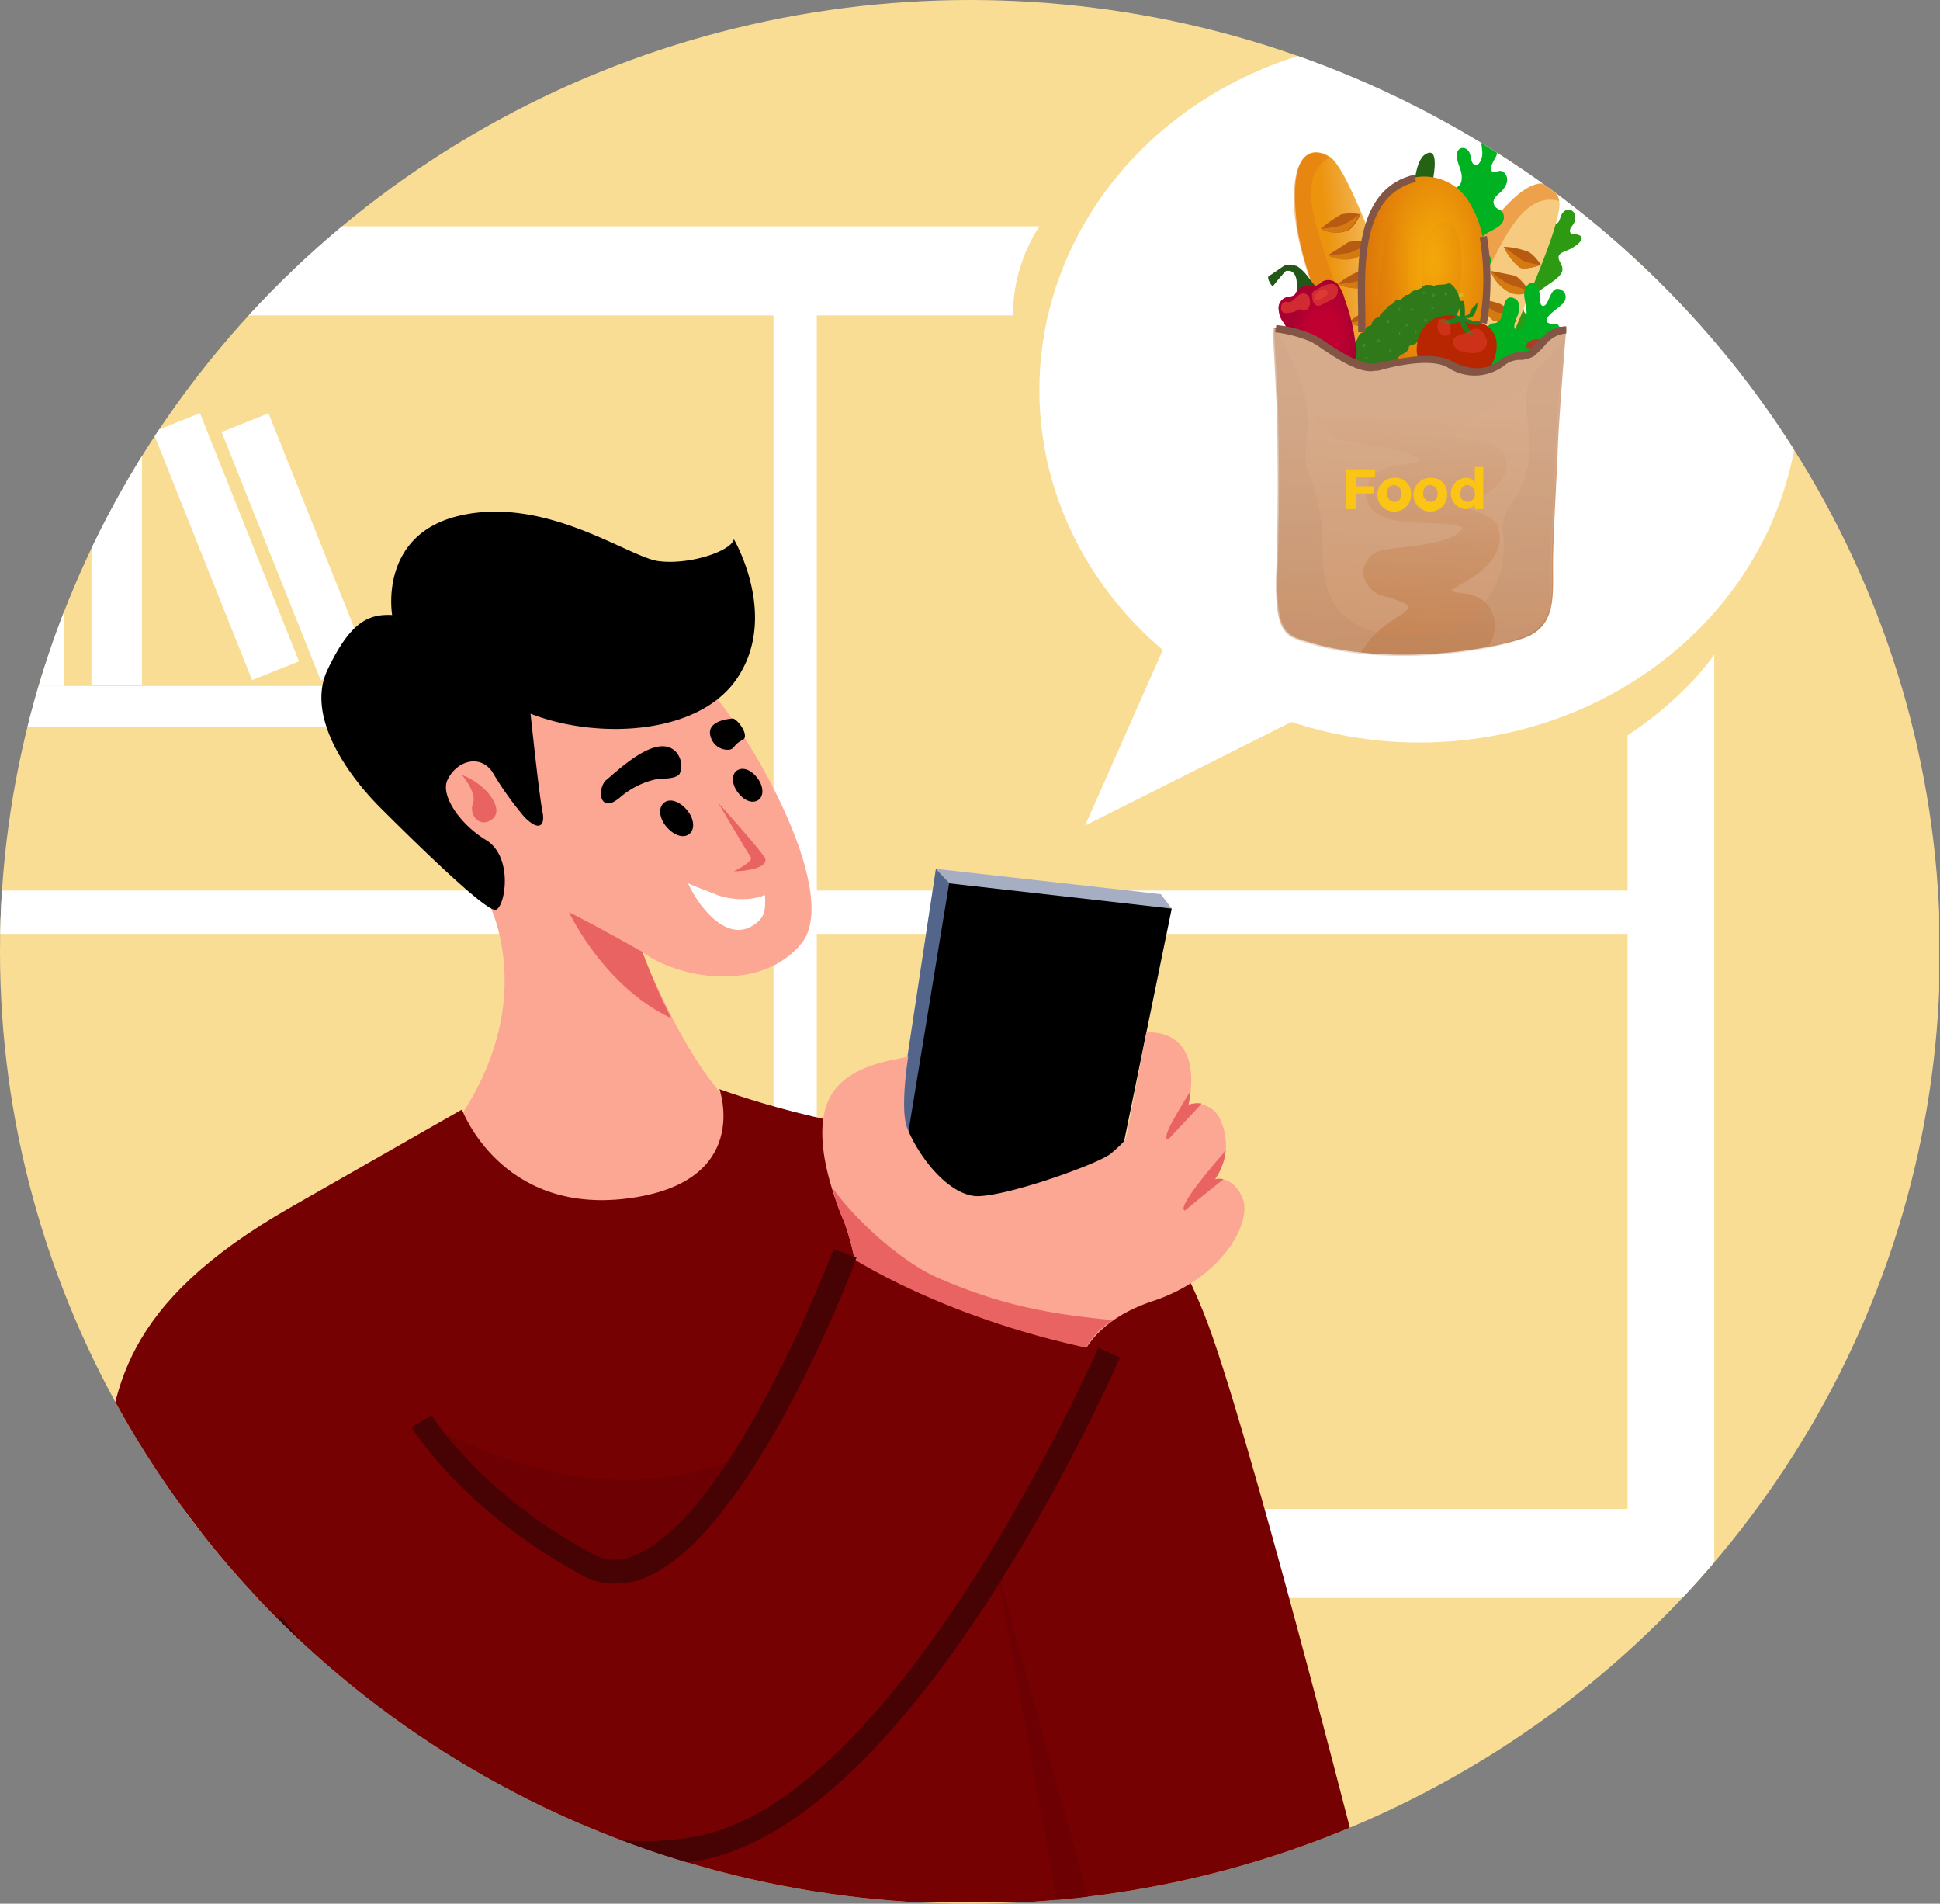 <svg xmlns="http://www.w3.org/2000/svg" xmlns:xlink="http://www.w3.org/1999/xlink" width="211" height="207" viewBox="0 0 211 207">
  <rect x="0" y="0" width="211" height="207" fill="#808080" stroke="none"/>
  <defs>
    <clipPath id="clip-path">
      <ellipse id="Ellipse_76" data-name="Ellipse 76" cx="105.5" cy="103.5" rx="105.5" ry="103.5" transform="translate(695 980)" fill="#fff" stroke="#707070" stroke-width="1"/>
    </clipPath>
    <linearGradient id="linear-gradient" x1="-13.825" y1="7.001" x2="-13.281" y2="6.888" gradientUnits="objectBoundingBox">
      <stop offset="0.143" stop-color="#ec940e"/>
      <stop offset="1" stop-color="#f6ca7f"/>
    </linearGradient>
    <linearGradient id="linear-gradient-2" x1="0.233" y1="0.558" x2="0.809" y2="0.443" xlink:href="#linear-gradient"/>
    <radialGradient id="radial-gradient" cx="0.605" cy="0.328" r="0.558" gradientUnits="objectBoundingBox">
      <stop offset="0.062" stop-color="#f6ad09"/>
      <stop offset="1" stop-color="#db7009"/>
    </radialGradient>
    <radialGradient id="radial-gradient-2" cx="1.267" cy="-0.17" r="0.94" xlink:href="#radial-gradient"/>
    <radialGradient id="radial-gradient-3" cx="0.13" cy="-0.175" r="0.972" xlink:href="#radial-gradient"/>
    <linearGradient id="linear-gradient-3" x1="26.069" y1="12.589" x2="27.26" y2="12.589" gradientUnits="objectBoundingBox">
      <stop offset="0" stop-color="#30791a"/>
      <stop offset="1" stop-color="#54ae4f"/>
    </linearGradient>
    <linearGradient id="linear-gradient-4" x1="26.174" y1="12.414" x2="27.37" y2="12.414" xlink:href="#linear-gradient-3"/>
    <radialGradient id="radial-gradient-4" cx="0.334" cy="0.612" r="0.605" gradientUnits="objectBoundingBox">
      <stop offset="0" stop-color="#30791a"/>
      <stop offset="1" stop-color="#499e3f"/>
    </radialGradient>
    <radialGradient id="radial-gradient-5" cx="0.429" cy="0.562" r="0.543" xlink:href="#radial-gradient-4"/>
    <radialGradient id="radial-gradient-6" cx="0.399" cy="0.612" r="0.605" xlink:href="#radial-gradient-4"/>
    <radialGradient id="radial-gradient-7" cx="0.408" cy="0.565" r="0.543" xlink:href="#radial-gradient-4"/>
    <radialGradient id="radial-gradient-8" cx="0.718" cy="0.613" r="0.543" xlink:href="#radial-gradient-4"/>
    <radialGradient id="radial-gradient-9" cx="0.713" cy="0.604" r="0.605" xlink:href="#radial-gradient-4"/>
    <radialGradient id="radial-gradient-10" cx="0.63" cy="0.539" r="0.748" xlink:href="#radial-gradient-4"/>
    <radialGradient id="radial-gradient-11" cx="0.493" cy="0.451" r="0.543" xlink:href="#radial-gradient-4"/>
    <radialGradient id="radial-gradient-12" cx="0.682" cy="0.682" r="0.747" xlink:href="#radial-gradient-4"/>
    <radialGradient id="radial-gradient-13" cx="0.61" cy="0.668" r="0.747" xlink:href="#radial-gradient-4"/>
    <radialGradient id="radial-gradient-14" cx="0.451" cy="0.422" r="0.543" xlink:href="#radial-gradient-4"/>
    <radialGradient id="radial-gradient-15" cx="0.357" cy="0.718" r="0.747" xlink:href="#radial-gradient-4"/>
    <radialGradient id="radial-gradient-16" cx="0.706" cy="0.469" r="0.543" xlink:href="#radial-gradient-4"/>
    <radialGradient id="radial-gradient-17" cx="0.678" cy="0.563" r="0.543" xlink:href="#radial-gradient-4"/>
    <radialGradient id="radial-gradient-18" cx="0.435" cy="0.474" r="0.543" xlink:href="#radial-gradient-4"/>
    <radialGradient id="radial-gradient-19" cx="0.591" cy="0.539" r="0.748" xlink:href="#radial-gradient-4"/>
    <radialGradient id="radial-gradient-20" cx="0.691" cy="0.579" r="0.543" xlink:href="#radial-gradient-4"/>
    <radialGradient id="radial-gradient-21" cx="0.572" cy="0.609" r="0.605" xlink:href="#radial-gradient-4"/>
    <radialGradient id="radial-gradient-22" cx="0.529" cy="0.591" r="0.748" xlink:href="#radial-gradient-4"/>
    <radialGradient id="radial-gradient-23" cx="0.429" cy="0.618" r="0.747" xlink:href="#radial-gradient-4"/>
    <radialGradient id="radial-gradient-24" cx="0.425" cy="0.475" r="0.543" xlink:href="#radial-gradient-4"/>
    <linearGradient id="linear-gradient-5" x1="27.836" y1="12.761" x2="29.104" y2="12.761" xlink:href="#linear-gradient-3"/>
    <linearGradient id="linear-gradient-6" x1="26.139" y1="-0.791" x2="26.898" y2="-0.151" gradientUnits="objectBoundingBox">
      <stop offset="0" stop-color="#235717"/>
      <stop offset="0.511" stop-color="#1f773e"/>
      <stop offset="1" stop-color="#468e3c"/>
    </linearGradient>
    <radialGradient id="radial-gradient-25" cx="0.58" cy="0.508" r="0.412" gradientUnits="objectBoundingBox">
      <stop offset="0.489" stop-color="#bf0031"/>
      <stop offset="1" stop-color="#a90031"/>
    </radialGradient>
    <radialGradient id="radial-gradient-26" cx="0.595" cy="0.541" r="0.419" xlink:href="#radial-gradient-25"/>
    <radialGradient id="radial-gradient-27" cx="-1.489" cy="-0.44" r="1.547" gradientUnits="objectBoundingBox">
      <stop offset="0" stop-color="#1d8426"/>
      <stop offset="1" stop-color="#237918"/>
    </radialGradient>
    <radialGradient id="radial-gradient-28" cx="0.554" cy="0.431" r="0.615" xlink:href="#radial-gradient-27"/>
    <linearGradient id="linear-gradient-7" x1="0.493" y1="0.139" x2="0.46" y2="0.933" gradientUnits="objectBoundingBox">
      <stop offset="0.143" stop-color="#d6ab8b"/>
      <stop offset="1" stop-color="#c68454"/>
    </linearGradient>
    <linearGradient id="linear-gradient-8" x1="0.5" y1="0.118" x2="0.467" y2="1.092" gradientUnits="objectBoundingBox">
      <stop offset="0" stop-color="#cba489"/>
      <stop offset="0.992" stop-color="#b9835f"/>
    </linearGradient>
  </defs>
  <g id="Mask_Group_3" data-name="Mask Group 3" transform="translate(-695 -980)" clip-path="url(#clip-path)">
    <g id="Group_2982" data-name="Group 2982" transform="translate(48.851 -808.938)">
      <rect id="Rectangle_195" data-name="Rectangle 195" width="210.91" height="219.546" transform="translate(646.149 1776.392)" fill="#fadd95"/>
      <g id="Group_2979" data-name="Group 2979" transform="translate(646.149 1813.55)">
        <g id="Group_2869" data-name="Group 2869">
          <path id="Path_226742" data-name="Path 226742" d="M153.244,96.6H40.2v9.682H150.365A17.874,17.874,0,0,1,153.244,96.6Z" transform="translate(-40.2 -96.6)" fill="#fff"/>
          <path id="Path_226743" data-name="Path 226743" d="M223.5,135.863a39.629,39.629,0,0,1-6.28,5.1v84.129H40.2v9.682H226.644V132.2A27.389,27.389,0,0,1,223.5,135.863Z" transform="translate(-40.2 -85.622)" fill="#fff"/>
          <rect id="Rectangle_139" data-name="Rectangle 139" width="4.71" height="138.819" transform="translate(84.129 5.103)" fill="#fff"/>
          <rect id="Rectangle_140" data-name="Rectangle 140" width="183.173" height="4.71" transform="translate(0 72.222)" fill="#fff"/>
        </g>
      </g>
      <g id="Group_2981" data-name="Group 2981" transform="translate(646.149 1830.559)">
        <rect id="Rectangle_141" data-name="Rectangle 141" width="46.709" height="4.448" transform="translate(0 32.971)" fill="#fff"/>
        <rect id="Rectangle_142" data-name="Rectangle 142" width="5.495" height="32.84" transform="translate(9.944)" fill="#fff"/>
        <rect id="Rectangle_143" data-name="Rectangle 143" width="5.495" height="29.046" transform="translate(1.439 3.925)" fill="#fff"/>
        <rect id="Rectangle_144" data-name="Rectangle 144" width="5.495" height="29.046" transform="matrix(0.929, -0.371, 0.371, 0.929, 16.642, 5.344)" fill="#fff"/>
        <rect id="Rectangle_145" data-name="Rectangle 145" width="5.495" height="29.046" transform="matrix(0.929, -0.371, 0.371, 0.929, 24.102, 5.357)" fill="#fff"/>
      </g>
      <g id="Group_2980" data-name="Group 2980" transform="translate(657.369 1844.573)">
        <path id="Path_226833" data-name="Path 226833" d="M100.307,164.9s5.888,15.57,12.56,18.71c0,0-4.056,14.785-17.794,13.084-13.869-1.7-16.616-11.252-16.616-11.252s8.635-9.159,6.542-21.2c-1.963-12.168-14.13-14-13.084-25.252s29.569-8.766,34.41-4.056c5.5,5.5,15.57,23.289,11.383,28.915C113.26,169.477,104.1,167.777,100.307,164.9Z" transform="translate(-41.659 -117.026)" fill="#fca694"/>
        <path id="Path_226834" data-name="Path 226834" d="M87.5,153.6c3.14,1.57,7.981,4.318,7.981,4.318a67.437,67.437,0,0,0,3.14,7.2C91.294,161.712,87.5,153.6,87.5,153.6Z" transform="translate(-36.834 -110.045)" fill="#e96362"/>
        <path id="Path_226835" data-name="Path 226835" d="M74.615,131.549s-1.57-8.9,7.589-10.86,17.794,4.318,21.2,4.972c3.4.523,8.112-1.047,8.374-2.355,0,0,4.71,7.981.654,14.654-3.925,6.673-15.439,7.2-22.766,4.318,0,0,.916,8.766,1.308,10.729.262,1.308-.262,2.224-1.963.523a35.417,35.417,0,0,1-3.533-4.972c-1.439-1.963-3.925-1.047-4.841.916-.785,1.57,1.178,4.71,4.187,6.542s2.093,7.327,1.047,7.589-9.159-7.719-12.56-11.121-8.112-9.813-5.757-14.915C70.036,132.334,72,131.418,74.615,131.549Z" transform="translate(-43.182 -120.311)"/>
        <path id="Path_226836" data-name="Path 226836" d="M115.8,168.3s13.215,4.972,26.691,5.234,21.588,6.28,26.953,21.719,17.009,61.494,17.009,61.494H61.891s-13.869-35.457-13.084-45.532c.916-10.074,1.832-19.495,20.411-30.093l18.579-10.6s4.187,11.383,17.925,9.682S115.8,168.3,115.8,168.3Z" transform="translate(-48.775 -105.512)" fill="#760103"/>
        <path id="Path_226837" data-name="Path 226837" d="M66.509,192.193l.785-.393a119.23,119.23,0,0,1,11.252,4.579c9.682,4.841,19.364,8.766,30.485,6.542,7.589-1.57,14.261-5.626,20.28-11.121,1.047,1.832,2.224,3.663,3.4,5.626a43.3,43.3,0,0,0,5.1,6.934c-10.205,13.476-19.756,27.607-35.719,34.672-6.542,2.878-12.168,5.888-16.747,10.6H74.359a38.232,38.232,0,0,0-4.841-22.112c-4.187-7.065-9.289-12.56-10.729-20.934C57.481,199.389,59.444,194.678,66.509,192.193Z" transform="translate(-45.804 -98.265)" fill="#6c0002"/>
        <path id="Path_226838" data-name="Path 226838" d="M143.793,152.748l1.178,1.57-6.8,33.233s-9.813,3.009-14.392,3.271c-4.579.392-10.074-3.925-10.074-3.925l5.626-36.9Z" transform="translate(-28.754 -111.155)" fill="#a5aec2"/>
        <path id="Path_226839" data-name="Path 226839" d="M119.98,190.429a22.576,22.576,0,0,1-6.28-3.271L119.326,150a50.907,50.907,0,0,0,6.149,5.757C122.074,167.009,123.251,179.177,119.98,190.429Z" transform="translate(-28.754 -111.155)" fill="#54658b"/>
        <path id="Path_226840" data-name="Path 226840" d="M121.043,151.2l24.205,2.748-6.8,33.233s-9.813,3.009-14.392,3.271c-4.579.393-11.252-4.972-11.252-4.972l2.748-.785Z" transform="translate(-29.032 -110.785)"/>
        <path id="Path_226841" data-name="Path 226841" d="M143.808,163.6s6.28-.785,4.579,7.85a2.891,2.891,0,0,1,3.533,1.832,6.375,6.375,0,0,1-.654,6.28s1.963-.523,3.009,2.093-2.224,8.635-9.682,11.121c-7.589,2.486-8.243,7.327-8.243,7.327a162.232,162.232,0,0,1-15.831-5.626c-6.542-3.009-8.112-3.925-8.112-3.925a27.021,27.021,0,0,0-1.439-6.28c-1.047-2.486-3.533-8.9-1.832-13.084s7.458-4.579,8.766-4.972c0,0-.916,5.626-.131,7.719,1.178,3.009,4.318,7.2,7.458,7.458,3.14.131,13.084-3.4,14.654-4.579,1.57-1.308,1.7-1.7,1.7-1.7Z" transform="translate(-30.34 -106.966)" fill="#fca694"/>
        <path id="Path_226842" data-name="Path 226842" d="M120.914,186.313c6.934,3.009,12.168,3.925,18.971,4.579a8.456,8.456,0,0,0-3.794,5.234A162.236,162.236,0,0,1,120.26,190.5c-6.542-3.009-8.112-3.925-8.112-3.925a27.019,27.019,0,0,0-1.439-6.28A20.63,20.63,0,0,1,109.4,176.5C111.886,180.033,116.989,184.612,120.914,186.313Z" transform="translate(-30.08 -102.983)" fill="#e96362"/>
        <path id="Path_226843" data-name="Path 226843" d="M139.569,169.97a2.957,2.957,0,0,1,1.439-.131c-1.57,1.7-3.663,3.925-3.663,3.925-.785-.131,1.047-3.009,2.486-5.364C139.7,168.923,139.7,169.447,139.569,169.97Z" transform="translate(-21.521 -105.481)" fill="#e96362"/>
        <path id="Path_226844" data-name="Path 226844" d="M142.922,176.54c-1.832,1.439-4.187,3.4-4.187,3.4-.916-.262,2.617-4.448,4.448-6.542a6.863,6.863,0,0,1-1.178,3.14A1.78,1.78,0,0,1,142.922,176.54Z" transform="translate(-21.08 -103.939)" fill="#e96362"/>
        <path id="Path_226845" data-name="Path 226845" d="M99.9,144.5s4.579,5.1,5.1,6.019c.393,1.047-1.963,1.439-3.4,1.439,0,0,2.224-1.047,1.832-1.57S99.9,144.5,99.9,144.5Z" transform="translate(-33.01 -112.851)" fill="#e96362"/>
        <path id="Path_226846" data-name="Path 226846" d="M101.681,137.5c-1.439.131-2.878.654-2.355,2.093a1.911,1.911,0,0,0,1.832,1.308c.785,0,.523-.523,1.57-1.047C103.644,139.463,102.2,137.5,101.681,137.5Z" transform="translate(-33.221 -115.01)"/>
        <path id="Path_226847" data-name="Path 226847" d="M90.6,143.592c1.57-1.308,5.888-5.5,7.85-3.009a2.289,2.289,0,0,1,.262,2.224c-.393.523-1.57.523-2.224.523a8.91,8.91,0,0,0-4.318,2.093c-.654.523-1.57,1.047-1.963,0A2.271,2.271,0,0,1,90.6,143.592Z" transform="translate(-36.013 -114.298)"/>
        <path id="Path_226848" data-name="Path 226848" d="M97.4,151.2c1.178,2.617,4.579,7.065,7.719,4.056.785-.785.654-1.7.654-2.748h0a.481.481,0,0,0-.393.131,8.255,8.255,0,0,1-4.71-.131C99.755,152.116,98.578,151.723,97.4,151.2Z" transform="translate(-33.781 -110.785)" fill="#fff"/>
        <path id="Path_226849" data-name="Path 226849" d="M95.76,147.172c.785.916,1.832,1.308,2.486.785s.523-1.7-.262-2.617-1.832-1.308-2.486-.785S94.975,146.256,95.76,147.172Z" transform="translate(-34.496 -112.907)"/>
        <path id="Path_226850" data-name="Path 226850" d="M101.616,144.191c.654.916,1.57,1.308,2.224.916s.654-1.439,0-2.355-1.57-1.308-2.224-.916S100.961,143.275,101.616,144.191Z" transform="translate(-32.632 -113.72)"/>
        <path id="Path_226851" data-name="Path 226851" d="M129.673,244.7,123,207.8l10.205,36.9Z" transform="translate(-25.886 -93.331)" fill="#6c0002"/>
        <path id="Path_226852" data-name="Path 226852" d="M59.407,214.84s-11.775-14,1.963-22.373c12.691-7.719,20.018,10.205,28.13,15.962s12.822,12.822,19.887,4.448S127.7,182,127.7,182s10.729,7.327,28.784,10.729c0,0-21.2,45.662-42.653,53.251C94.6,252.652,79.033,240.746,59.407,214.84Z" transform="translate(-46.945 -101.287)" fill="#760103"/>
        <g id="Group_2884" data-name="Group 2884" transform="translate(17.303 90.918)">
          <path id="Path_226853" data-name="Path 226853" d="M103.476,246.06a33.47,33.47,0,0,0,6.149-.523c23.551-4.448,44.746-52.6,45.662-54.69l-2.355-1.047c-.262.523-21.457,48.933-43.7,53.12-24.728,4.71-45.008-23.682-45.139-23.943L62,220.416C62.654,221.594,80.056,246.06,103.476,246.06Z" transform="translate(-62 -189.8)" fill="#470203"/>
        </g>
        <g id="Group_2885" data-name="Group 2885" transform="translate(33.527 80.189)">
          <path id="Path_226854" data-name="Path 226854" d="M96.512,217.973a8.586,8.586,0,0,0,3.009-.523c11.645-4.318,22.9-33.625,23.289-34.934l-2.486-.916c-.131.262-11.252,29.569-21.85,33.364a4.853,4.853,0,0,1-4.448-.262c-12.168-6.542-17.4-14.915-17.4-15.046L74.4,200.964c.262.393,5.626,9.028,18.317,15.962A6.955,6.955,0,0,0,96.512,217.973Z" transform="translate(-74.4 -181.6)" fill="#470203"/>
        </g>
        <path id="Path_226855" data-name="Path 226855" d="M78.6,142.2a7.2,7.2,0,0,1,2.748,1.832c.916,1.047,1.57,2.486.262,3.14-1.178.654-2.224-.654-1.832-1.832C80.3,144.163,78.6,142.2,78.6,142.2Z" transform="translate(-39.578 -113.561)" fill="#e96362"/>
      </g>
      <g id="Group_2978" data-name="Group 2978" transform="translate(759.193 1793.008)">
        <g id="Group_2887" data-name="Group 2887">
          <ellipse id="Ellipse_70" data-name="Ellipse 70" cx="41.345" cy="38.335" rx="41.345" ry="38.335" fill="#fff"/>
          <path id="Path_226856" data-name="Path 226856" d="M130.4,152.321,141.521,127.2l17.794,10.6Z" transform="translate(-125.428 -66.622)" fill="#fff"/>
        </g>
        <g id="Group_2902" data-name="Group 2902" transform="translate(24.885 10.514)">
          <path id="Path_226857" data-name="Path 226857" d="M146.1,105.552s20.018-4.318,31.663,0c0,0-3.009,7.327-15.177,9.159C150.287,116.543,146.1,105.552,146.1,105.552Z" transform="translate(-145.471 -84.404)" fill="#ab3c28"/>
          <path id="Path_226858" data-name="Path 226858" d="M163.057,113.773c1.308-1.57,2.878-2.486,4.318-3.794a9.3,9.3,0,0,0,1.963-1.963c.523-.916-.523-1.047-.916-1.7a1.414,1.414,0,0,1,.916-1.832c.916-.523,1.57-1.047,2.355-1.57.785-.654,1.178-1.047.654-1.963s.131-1.047,1.047-1.439c.523-.262,1.963-1.178.916-1.57-.393-.131-.785.131-.916-.393,0-.393.393-.654.523-1.047.262-.785-.262-1.57-1.047-1.178-.785.523-.262,1.439-1.439,1.57-.785,0-1.439,0-1.439,1.047,0,.916.523,2.224-.916,2.093-.916-.131-1.7-.131-1.7,1.047,0,1.047.785,1.963-.523,2.486-.523.262-.916.262-1.178.785a2.5,2.5,0,0,0-.262,1.7,3.319,3.319,0,0,1,.262,1.57c-.131.916-.654,1.047-1.308,1.439-1.308.785-.785,1.963-1.439,3.14a11.967,11.967,0,0,0-.916,1.832c-.131.785,0,1.047.654.393C163.057,114.165,163.188,113.642,163.057,113.773Z" transform="translate(-140.579 -86.998)" fill="#2e9a13"/>
          <g id="Group_2888" data-name="Group 2888" transform="translate(18.007 5.349)">
            <path id="Path_226859" data-name="Path 226859" d="M159.536,110.394s2.486-8.766,6.8-13.869,6.149-3.663,6.673-1.7c.523,1.832-3.14,9.944-3.925,12.037a88.351,88.351,0,0,1-4.841,10.075C163.069,119.029,158.49,114.45,159.536,110.394Z" transform="translate(-159.382 -93.024)" fill="url(#linear-gradient)"/>
            <path id="Path_226860" data-name="Path 226860" d="M162.022,109.2c1.308-2.486,2.355-5.1,3.663-7.589,1.439-2.748,3.663-7.719,7.327-6.673v-.131c-.523-1.832-2.486-3.4-6.673,1.7s-6.8,13.869-6.8,13.869a6.2,6.2,0,0,0,.785,4.579A13.29,13.29,0,0,1,162.022,109.2Z" transform="translate(-159.382 -93.013)" fill="#e47917" opacity="0.5"/>
            <path id="Path_226861" data-name="Path 226861" d="M165.2,98.3a8.234,8.234,0,0,1,2.617.523c.654.262,1.439,1.439,1.439,1.439s-1.832.654-2.355.262A6.527,6.527,0,0,1,165.2,98.3Z" transform="translate(-157.588 -91.397)" fill="#b85b12"/>
            <path id="Path_226862" data-name="Path 226862" d="M164.1,100.3s2.093.393,2.617.523,1.57,1.57,1.57,1.57a2.413,2.413,0,0,1-2.486,0A4.371,4.371,0,0,1,164.1,100.3Z" transform="translate(-157.927 -90.781)" fill="#b85b12"/>
            <path id="Path_226863" data-name="Path 226863" d="M163,102.6a16.312,16.312,0,0,1,2.355.523,4.065,4.065,0,0,1,1.963,1.963,4.512,4.512,0,0,1-2.617-.131A6.147,6.147,0,0,1,163,102.6Z" transform="translate(-158.266 -90.071)" fill="#b85b12"/>
            <path id="Path_226864" data-name="Path 226864" d="M161.4,105.5a7.823,7.823,0,0,1,3.14.785,2.428,2.428,0,0,1,1.57,1.963,3.557,3.557,0,0,1-2.748-.523A5.259,5.259,0,0,1,161.4,105.5Z" transform="translate(-158.76 -89.177)" fill="#b85b12"/>
            <path id="Path_226865" data-name="Path 226865" d="M165.2,98.3s1.439,1.047,1.963,1.439a5.9,5.9,0,0,0,2.093.523s-1.832.654-2.355.262A6.527,6.527,0,0,1,165.2,98.3Z" transform="translate(-157.588 -91.397)" fill="#d57a11"/>
            <path id="Path_226866" data-name="Path 226866" d="M164.1,100.3a9.49,9.49,0,0,0,1.963,1.439c.523.131,2.355.785,2.355.785a2.413,2.413,0,0,1-2.486,0A4.784,4.784,0,0,1,164.1,100.3Z" transform="translate(-157.927 -90.781)" fill="#d57a11"/>
            <path id="Path_226867" data-name="Path 226867" d="M163,102.6a10.768,10.768,0,0,0,1.963,1.439c.654.262,1.963,0,2.355,1.047a4.512,4.512,0,0,1-2.617-.131A6.147,6.147,0,0,1,163,102.6Z" transform="translate(-158.266 -90.071)" fill="#d57a11"/>
            <path id="Path_226868" data-name="Path 226868" d="M161.4,105.5a9.184,9.184,0,0,0,2.224,1.439,20.308,20.308,0,0,1,2.486,1.439,3.558,3.558,0,0,1-2.748-.523A6.027,6.027,0,0,1,161.4,105.5Z" transform="translate(-158.76 -89.177)" fill="#d57a11"/>
          </g>
          <g id="Group_2889" data-name="Group 2889" transform="translate(2.81 1.977)">
            <path id="Path_226869" data-name="Path 226869" d="M152.627,111.45s-4.318-7.981-4.71-14.654c-.523-6.673,1.963-6.934,3.663-5.888,1.7.916,4.71,9.289,5.626,11.383a91.475,91.475,0,0,1,3.533,10.6C161.131,115.245,154.72,115.114,152.627,111.45Z" transform="translate(-147.742 -90.447)" fill="url(#linear-gradient-2)"/>
            <path id="Path_226870" data-name="Path 226870" d="M153.567,108.947c-.785-2.748-1.832-5.364-2.617-7.981-.916-3.009-2.748-8.112.654-9.944l-.131-.131c-1.7-.916-4.056-.654-3.663,5.888.523,6.673,4.71,14.654,4.71,14.654a6.17,6.17,0,0,0,3.794,2.748A14.308,14.308,0,0,1,153.567,108.947Z" transform="translate(-147.767 -90.43)" fill="#e47917" opacity="0.5"/>
            <path id="Path_226871" data-name="Path 226871" d="M150,97.2a14.608,14.608,0,0,1,2.224-1.57,5.331,5.331,0,0,1,2.093,0s-.785,1.7-1.57,1.832A3.523,3.523,0,0,1,150,97.2Z" transform="translate(-147.078 -88.886)" fill="#b85b12"/>
            <path id="Path_226872" data-name="Path 226872" d="M150.6,99.367s1.832-1.178,2.224-1.439a6.243,6.243,0,0,1,2.224,0,2.713,2.713,0,0,1-1.832,1.7A3.248,3.248,0,0,1,150.6,99.367Z" transform="translate(-146.893 -88.176)" fill="#b85b12"/>
            <path id="Path_226873" data-name="Path 226873" d="M151.4,101.767a9.878,9.878,0,0,1,2.093-1.308,3.951,3.951,0,0,1,2.748,0,5.339,5.339,0,0,1-1.963,1.7A5.075,5.075,0,0,1,151.4,101.767Z" transform="translate(-146.646 -87.436)" fill="#b85b12"/>
            <path id="Path_226874" data-name="Path 226874" d="M152.3,105.008a7.221,7.221,0,0,1,2.748-1.57,2.312,2.312,0,0,1,2.486.393,3.685,3.685,0,0,1-2.355,1.57A4.84,4.84,0,0,1,152.3,105.008Z" transform="translate(-146.369 -86.491)" fill="#b85b12"/>
            <path id="Path_226875" data-name="Path 226875" d="M150,97.17a12.06,12.06,0,0,0,2.355-.393,11.183,11.183,0,0,0,1.832-1.178s-.785,1.7-1.57,1.832A3.226,3.226,0,0,1,150,97.17Z" transform="translate(-147.078 -88.858)" fill="#d57a11"/>
            <path id="Path_226876" data-name="Path 226876" d="M150.6,99.308a21.25,21.25,0,0,0,2.355-.262c.393-.131,2.224-1.047,2.224-1.047a2.713,2.713,0,0,1-1.832,1.7A3.888,3.888,0,0,1,150.6,99.308Z" transform="translate(-146.893 -88.118)" fill="#d57a11"/>
            <path id="Path_226877" data-name="Path 226877" d="M151.4,101.729a14.628,14.628,0,0,0,2.486-.393c.654-.262,1.439-1.308,2.486-.916a5.339,5.339,0,0,1-1.963,1.7A5.355,5.355,0,0,1,151.4,101.729Z" transform="translate(-146.646 -87.399)" fill="#d57a11"/>
            <path id="Path_226878" data-name="Path 226878" d="M152.3,104.878a10,10,0,0,0,2.617-.523,17.988,17.988,0,0,1,2.748-.654,3.685,3.685,0,0,1-2.355,1.57A5.121,5.121,0,0,1,152.3,104.878Z" transform="translate(-146.369 -86.36)" fill="#d57a11"/>
          </g>
          <path id="Path_226879" data-name="Path 226879" d="M159.445,112.44c-.654-1.439.523-3.925,1.047-5.234a2.184,2.184,0,0,0-.131-2.355c-.523-.654-1.047-1.178-.262-1.832,1.832-1.308-.785-2.486-.785-4.056,0-1.047,1.047-.785,1.439-1.57s-.393-1.832.131-2.486c.393-.523.523,0,.916-.131a.984.984,0,0,0,.654-.916c.131-.916-.523-1.7-.523-2.617,0-1.047,1.178-1.047,1.439-.131.131.393.131,1.047.523,1.178.654.131.916-1.178.785-1.57,0-.654-.262-.916.131-1.439.393-.393.916-.523,1.308,0a2.567,2.567,0,0,1,.131,1.963c-.131.393-.916,1.439-.523,1.7.393.393.916-.393,1.439.262s.131,1.439-.393,1.963c-.393.393-1.047.785-.785,1.439s.916.393,1.047,1.178c.262,1.7-2.748,1.57-2.617,3.14,0,.654.916.785,1.178,1.439.262.785-.523,1.308-.916,1.832-.523.393-1.7,1.178-1.57,1.963,0,.654.523,1.178.523,1.832-.131,1.047-1.178,1.963-1.57,3.009-.393.785-.654,1.57-1.57,1.832C159.707,112.963,159.315,112.832,159.445,112.44Z" transform="translate(-141.415 -88.936)" fill="#00b122"/>
          <path id="Path_226880" data-name="Path 226880" d="M163.139,113.335a9.268,9.268,0,0,1-.131-1.963,2.3,2.3,0,0,1,1.178-1.7c.393-.262.916-.654.654-1.308-.131-.262-.523-.393-.654-.654a2.227,2.227,0,0,1-.131-.916c0-.262,0-.785.262-.916.262-.262.523-.131.785-.262.654-.262.654-1.178.785-1.7.131-.654.393-1.308,1.178-.916.654.262.523,1.178.392,1.7-.131.393-.785,1.57-.131,1.7s1.047-1.439,1.047-1.832c0-.785-.262-1.439-.262-2.093,0-.785.785-1.7,1.439-.785.392.393.131,1.963.523,2.093.654.262.785-1.7,1.57-1.832a.887.887,0,0,1,.785,1.439c-.262.523-2.093,1.439-1.832,2.093s1.439-.262,1.308.916-1.57,1.047-2.486,1.047c-.393,0-1.047.262-1.047.654-.131.523.393.131.523.393.916,1.047-1.7,1.178-2.093,1.308a2.16,2.16,0,0,0-1.308,1.308c.131,0,.392.131.523,0,.262.393.131.654-.131,1.047s-.654.523-.916.916c-.262.262-.393.785-.785,1.047C164.317,114.381,163.27,114.251,163.139,113.335Z" transform="translate(-140.268 -85.121)" fill="#00b122"/>
          <g id="Group_2890" data-name="Group 2890" transform="translate(9.264 2.016)">
            <path id="Path_226881" data-name="Path 226881" d="M157.752,96.395c0-1.308,0-4.972,1.308-5.757,1.963-1.178.523,4.448.131,5.234-.131.393-.393,1.178-1.047,1.178S157.36,96.395,157.752,96.395Z" transform="translate(-151.21 -90.477)" fill="#246314"/>
            <path id="Path_226882" data-name="Path 226882" d="M158.588,121.293c-1.832.131-3.533.393-4.71-1.178a7.341,7.341,0,0,1-1.178-4.448c.131-1.047.393-1.963.523-3.009.131-1.57.393-3.14.393-4.71.262-3.925-.654-8.374,1.57-11.906.916-1.57,2.617-3.271,4.448-3.533a5.708,5.708,0,0,1,5.888,3.14c1.832,3.14,1.57,6.673,1.439,10.075A31.926,31.926,0,0,1,165,115.536C163.821,118.676,161.989,120.9,158.588,121.293Z" transform="translate(-152.7 -89.861)" fill="url(#radial-gradient)"/>
            <path id="Path_226883" data-name="Path 226883" d="M154.21,116.605a82.942,82.942,0,0,1,.523-9.944,68.469,68.469,0,0,1,.785-7.458c.131-.916.131-2.486,1.047-2.878,1.57-.654,1.57,1.832,1.57,2.748a65.143,65.143,0,0,1-.523,13.345c-.262,1.439-.393,3.533-1.308,4.71-.262.393-1.178.916-1.57.785C153.948,117.39,154.21,116.082,154.21,116.605Z" transform="translate(-152.247 -88.706)" opacity="0.23" fill="url(#radial-gradient-2)"/>
            <path id="Path_226884" data-name="Path 226884" d="M157.862,116.742a1.106,1.106,0,0,1-.262-.785c0-1.178.916-2.355,1.047-3.533a28.836,28.836,0,0,0,.523-4.71c0-2.878-1.047-5.888-.523-8.766.523-2.486,3.271-4.318,4.056-.785.785,3.794-.393,8.243-1.047,12.037-.393,1.832-.523,5.364-2.093,6.673A1.094,1.094,0,0,1,157.862,116.742Z" transform="translate(-151.189 -88.712)" opacity="0.23" fill="url(#radial-gradient-3)"/>
          </g>
          <g id="Group_2892" data-name="Group 2892" transform="translate(7.072 16.177)">
            <path id="Path_226885" data-name="Path 226885" d="M161.723,102.623h0c0-.131.131-.131.262-.131h.131l-.131-.131h-.262a.481.481,0,0,0,.393-.131h-.523c.131,0,.131-.131.262-.131-.131,0-.262,0-.262.131l-.131.131a.128.128,0,0,0-.131.131l-.131.131a.128.128,0,0,0,.131.131h.262c-.131-.131,0-.131.131-.131Z" transform="translate(-147.887 -101.053)" fill="#cebd33"/>
            <path id="Path_226886" data-name="Path 226886" d="M160.02,107.792c.131-.131.262-.262.392-.262.654-.393,1.308-.916,1.963-1.308a8.76,8.76,0,0,0,2.093-1.57,1.936,1.936,0,0,0-.785-2.878,1.817,1.817,0,0,0-1.439-.262c-.393.131-.785-.131-1.178,0-.131,0-.262.131-.393.262-.393.262-.916.262-1.178.523,0,.131-.131.131-.262.262H159.1c-.393,0-.523.523-.785.523h-.262c-.262,0-.392.393-.654.523s-.393.131-.523.393l-.393.393-.393.393v.131c-.131.131-.393.131-.523.262-.262.131-.262.392-.393.654-.131.131-.393.131-.523.262s-.131.393-.262.523a.481.481,0,0,1-.393.131c-.262.262-.262.654-.523.916-.131.131-.392.262-.523.393v.262c-.131.262-.523.393-.523.654v.262a.128.128,0,0,1-.131.131l-.131.131c-.131.262-.131.523-.262.785a1.806,1.806,0,0,1-.393.523.787.787,0,0,1-.131.523c0,.262-.131.393-.262.654a1.816,1.816,0,0,0,0,1.178,1.486,1.486,0,0,0,.393,1.047,1.7,1.7,0,0,0,2.093.785,2.715,2.715,0,0,0,1.308-.785c.131-.131.131-.393.262-.523s.262-.131.393-.262c.262-.262.262-.523.393-.785s.393-.393.523-.654.131-.654.393-.916l.393-.393c.131-.131.131-.393.262-.523l.393-.393c.131-.131.131-.393.262-.523.262-.262.785-.393.916-.654a.481.481,0,0,0,.131-.393c.131-.262.523-.262.654-.393,0,.262.131.131.131,0a1.806,1.806,0,0,0,.523-.393c0-.131.131-.131.131-.262.131-.131.523-.131.654-.262s.262-.393.393-.523.393-.131.523-.262c.262-.131.523-.523.785-.785.131-.131.392-.131.523-.262l.393-.393Z" transform="translate(-151.025 -101.25)" fill="url(#linear-gradient-3)"/>
            <g id="Group_2891" data-name="Group 2891" transform="translate(0)">
              <path id="Path_226887" data-name="Path 226887" d="M162.244,101.562c-.393.131-.785-.131-1.178,0-.131,0-.262.131-.393.262-.393.262-.916.262-1.178.523,0,.131-.131.131-.262.262H159.1c-.393,0-.523.523-.785.523h-.262c-.262,0-.393.393-.654.523s-.393.131-.523.393l-.393.393-.393.393v.131c-.131.131-.393.131-.523.262-.262.131-.262.393-.393.654-.131.131-.393.131-.523.262s-.131.393-.262.523a.481.481,0,0,1-.393.131c-.262.262-.262.654-.523.916-.131.131-.393.262-.523.393v.262c-.131.262-.523.393-.523.654v.262a.128.128,0,0,1-.131.131l-.131.131c-.131.262-.131.523-.262.785a1.806,1.806,0,0,1-.392.523.787.787,0,0,1-.131.523c0,.262-.131.393-.262.654a1.816,1.816,0,0,0,0,1.178,1.486,1.486,0,0,0,.393,1.047,1.7,1.7,0,0,0,2.093.785,2.715,2.715,0,0,0,1.308-.785c.131-.131.131-.393.262-.523s.262-.131.392-.262c.262-.262.262-.523.393-.785s.392-.393.523-.654.131-.654.393-.916l.393-.393c.131-.131.131-.393.262-.523l.393-.393c.131-.131.131-.393.262-.523.262-.262.785-.393.916-.654a.481.481,0,0,0,.131-.393c.262-.262.523-.131.785-.393.131-.131.131-.393.262-.523.262-.131.523-.131.654-.262,0-.131,0-.131.131-.262.131-.262.523-.131.654-.262s.131-.393.392-.523c.131-.131.393,0,.523-.131.262-.131.262-.523.392-.523h.262c.131,0,.262-.262.393-.393s.262-.131.392-.262a1.821,1.821,0,0,0,.654-1.832,2.6,2.6,0,0,0-1.047-1.57C163.16,101.562,162.637,101.431,162.244,101.562Z" transform="translate(-151.025 -101.3)" fill="url(#linear-gradient-4)"/>
              <path id="Path_226888" data-name="Path 226888" d="M157.5,103.527v.131s.131.131.131,0a.128.128,0,0,0,.131-.131S157.5,103.266,157.5,103.527Z" transform="translate(-149.028 -100.649)" fill="url(#radial-gradient-4)"/>
              <path id="Path_226889" data-name="Path 226889" d="M157,104.836v.131s.131.131.131,0a.128.128,0,0,0,.131-.131C157.262,104.7,157,104.574,157,104.836Z" transform="translate(-149.182 -100.256)" fill="url(#radial-gradient-5)"/>
              <path id="Path_226890" data-name="Path 226890" d="M158.5,102.127v.131s.131.131.131,0a.128.128,0,0,0,.131-.131S158.5,101.866,158.5,102.127Z" transform="translate(-148.72 -101.081)" fill="url(#radial-gradient-6)"/>
              <path id="Path_226891" data-name="Path 226891" d="M156.4,103.536v.131s.131.131.131,0a.128.128,0,0,0,.131-.131C156.662,103.4,156.4,103.274,156.4,103.536Z" transform="translate(-149.368 -100.657)" fill="url(#radial-gradient-7)"/>
              <path id="Path_226892" data-name="Path 226892" d="M157.8,105.436v.131s.131.131.131,0a.128.128,0,0,0,.131-.131C158.193,105.3,157.931,105.174,157.8,105.436Z" transform="translate(-148.936 -100.071)" fill="url(#radial-gradient-8)"/>
              <path id="Path_226893" data-name="Path 226893" d="M155.7,106.927v.131s.131.131.131,0a.128.128,0,0,0,.131-.131C156.092,106.927,155.831,106.666,155.7,106.927Z" transform="translate(-149.583 -99.6)" fill="url(#radial-gradient-9)"/>
              <path id="Path_226894" data-name="Path 226894" d="M151.4,110.314v.131s.131.131.131,0a.128.128,0,0,0,.131-.131C151.793,110.314,151.531,110.183,151.4,110.314Z" transform="translate(-150.909 -98.538)" fill="url(#radial-gradient-10)"/>
              <path id="Path_226895" data-name="Path 226895" d="M159.3,102.336v.131s.131.131.131,0a.128.128,0,0,0,.131-.131C159.562,102.2,159.3,102.074,159.3,102.336Z" transform="translate(-148.473 -101.027)" fill="url(#radial-gradient-11)"/>
              <path id="Path_226896" data-name="Path 226896" d="M160.3,102.214v.131s.131.131.131,0a.128.128,0,0,0,.131-.131C160.693,102.214,160.431,102.083,160.3,102.214Z" transform="translate(-148.165 -101.036)" fill="url(#radial-gradient-12)"/>
              <path id="Path_226897" data-name="Path 226897" d="M159.2,103.414v.131s.131.131.131,0a.128.128,0,0,0,.131-.131C159.593,103.414,159.331,103.283,159.2,103.414Z" transform="translate(-148.504 -100.666)" fill="url(#radial-gradient-13)"/>
              <path id="Path_226898" data-name="Path 226898" d="M153.3,109.036v.131s.131.131.131,0a.128.128,0,0,0,.131-.131C153.562,108.9,153.3,108.774,153.3,109.036Z" transform="translate(-150.323 -98.961)" fill="url(#radial-gradient-14)"/>
              <path id="Path_226899" data-name="Path 226899" d="M154.9,108.014v.131s.131.131.131,0a.128.128,0,0,0,.131-.131S154.9,107.883,154.9,108.014Z" transform="translate(-149.83 -99.248)" fill="url(#radial-gradient-15)"/>
              <path id="Path_226900" data-name="Path 226900" d="M153,110.936v.131s.131.131.131,0a.128.128,0,0,0,.131-.131C153.392,110.8,153.131,110.674,153,110.936Z" transform="translate(-150.416 -98.375)" fill="url(#radial-gradient-16)"/>
              <path id="Path_226901" data-name="Path 226901" d="M155.5,104.536v.131s.131.131.131,0a.128.128,0,0,0,.131-.131C155.893,104.4,155.631,104.274,155.5,104.536Z" transform="translate(-149.645 -100.349)" fill="url(#radial-gradient-17)"/>
              <path id="Path_226902" data-name="Path 226902" d="M154.7,106.136v.131s.131.131.131,0a.128.128,0,0,0,.131-.131C154.962,106,154.7,105.874,154.7,106.136Z" transform="translate(-149.892 -99.855)" fill="url(#radial-gradient-18)"/>
              <path id="Path_226903" data-name="Path 226903" d="M160.8,103.314v.131s.131.131.131,0a.128.128,0,0,0,.131-.131C161.193,103.314,160.931,103.183,160.8,103.314Z" transform="translate(-148.011 -100.697)" fill="url(#radial-gradient-19)"/>
              <path id="Path_226904" data-name="Path 226904" d="M153.5,106.536v.131s.131.131.131,0a.128.128,0,0,0,.131-.131C153.893,106.4,153.631,106.274,153.5,106.536Z" transform="translate(-150.262 -99.732)" fill="url(#radial-gradient-20)"/>
              <path id="Path_226905" data-name="Path 226905" d="M156.5,105.527v.131s.131.131.131,0a.128.128,0,0,0,.131-.131S156.5,105.266,156.5,105.527Z" transform="translate(-149.337 -100.032)" fill="url(#radial-gradient-21)"/>
              <path id="Path_226906" data-name="Path 226906" d="M153.7,107.514v.131s.131.131.131,0a.128.128,0,0,0,.131-.131S153.7,107.383,153.7,107.514Z" transform="translate(-150.2 -99.402)" fill="url(#radial-gradient-22)"/>
              <path id="Path_226907" data-name="Path 226907" d="M152.3,107.914v.131s.131.131.131,0a.128.128,0,0,0,.131-.131S152.3,107.783,152.3,107.914Z" transform="translate(-150.632 -99.278)" fill="url(#radial-gradient-23)"/>
              <path id="Path_226908" data-name="Path 226908" d="M158.6,104.436v.131s.131.131.131,0a.128.128,0,0,0,.131-.131C158.862,104.3,158.6,104.174,158.6,104.436Z" transform="translate(-148.689 -100.38)" fill="url(#radial-gradient-24)"/>
              <path id="Path_226909" data-name="Path 226909" d="M162.244,101.512c-.393.131-.785-.131-1.178,0-.131,0-.262.131-.393.262-.393.262-.916.262-1.178.523,0,.131-.131.131-.262.262H159.1c-.393,0-.523.523-.785.523h-.262c-.262,0-.393.393-.654.523s-.393.131-.523.393l-.393.393-.393.393v.131c-.131.131-.393.131-.523.262-.262.131-.262.393-.393.654-.131.131-.393.131-.523.262s-.131.393-.262.523a.481.481,0,0,1-.393.131c-.262.262-.262.654-.523.916-.131.131-.393.262-.523.393v.262c-.131.262-.523.393-.523.654v.262a.128.128,0,0,1-.131.131l-.131.131c-.131.262-.131.523-.262.785a1.806,1.806,0,0,1-.392.523.787.787,0,0,1-.131.523c0,.262-.131.393-.262.654a1.816,1.816,0,0,0,0,1.178,1.486,1.486,0,0,0,.393,1.047,2.853,2.853,0,0,0,.523.654l-.393-.393a9.018,9.018,0,0,0-.393-1.047c0-.393-.131-.916,0-1.178s.262-.393.262-.654a.787.787,0,0,1,.131-.523,1.806,1.806,0,0,1,.393-.523c.131-.262,0-.523.262-.785l.131-.131.131-.131v-.262c0-.262.393-.393.523-.654v-.262c.131-.262.393-.262.523-.393.262-.262.262-.654.523-.916a.481.481,0,0,1,.393-.131c.131-.131.131-.393.262-.523s.393-.131.523-.262.262-.523.393-.654.393-.131.523-.262v-.131c0-.131.262-.262.393-.393l.393-.393c.131-.131.393-.262.523-.393.262-.131.393-.523.654-.523h.262c.393,0,.523-.523.785-.523h.131c.131,0,.131-.131.262-.262.262-.393.785-.393,1.178-.523.131-.131.262-.131.393-.262.393-.131.785.131,1.178,0,.523-.131.916.131,1.439.262l.131.131c-.131-.131-.262-.262-.393-.262A1.328,1.328,0,0,0,162.244,101.512Z" transform="translate(-151.025 -101.25)" opacity="0.65" fill="url(#linear-gradient-5)"/>
              <path id="Path_226910" data-name="Path 226910" d="M158.3,106Z" transform="translate(-148.782 -99.851)" fill="#fff"/>
            </g>
            <path id="Path_226911" data-name="Path 226911" d="M164.022,102.908c0,.131,0,.262-.131.262s-.262,0-.262.131l-.131.131a1.306,1.306,0,0,1-.523.654c-.131,0-.131,0-.262.131-.262.131-.262.523-.654.654h-.393c-.262.131-.262.523-.523.523h-.262c-.262,0-.393.393-.654.654s-.654.131-.916.393l-.393.393c-.262.131-.654.131-.785.262s-.131.262-.262.393-.523,0-.654.131-.131.262-.262.393-.393.262-.523.393-.131.393-.262.654c-.131.393-.654.523-.785.916-.131.262-.131.785-.523.916-.131,0-.131.131-.262.131-.262.131-.262.523-.393.785s-.523.393-.654.785c-.131.131-.131.392-.262.523a.68.68,0,0,1-.523.262c-.262.131-.392.523-.654.654-.262.262-.654,0-.916.262a2.1,2.1,0,0,0,1.963.523,2.715,2.715,0,0,0,1.308-.785c.131-.131.131-.393.262-.523s.262-.131.393-.262c.262-.262.262-.523.393-.785s.393-.393.523-.654.131-.654.393-.916l.393-.393c.131-.131.131-.393.262-.523l.393-.393c.131-.131.131-.393.262-.523.262-.262.785-.393.916-.654a.481.481,0,0,0,.131-.392c.262-.262.523-.131.785-.393.131-.131.131-.393.262-.523.262-.131.523-.131.654-.262,0-.131,0-.131.131-.262.131-.262.523-.131.654-.262s.131-.393.392-.523c.131-.131.393,0,.523-.131.262-.131.262-.523.393-.523h.262c.131,0,.262-.262.393-.393s.262-.131.392-.262a1.821,1.821,0,0,0,.654-1.832c0-.131-.131-.393-.131-.523a1.021,1.021,0,0,0-.523-.523c.262.785.262.916.392,1.308Z" transform="translate(-150.971 -101.207)" fill="#30791a" opacity="0.43"/>
          </g>
          <g id="Group_2894" data-name="Group 2894" transform="translate(0 14.214)">
            <g id="Group_2893" data-name="Group 2893">
              <path id="Path_226912" data-name="Path 226912" d="M148.734,99.931a3.469,3.469,0,0,1,.785.654c.393.393.785,1.047,1.178,1.439-.131.262-.523.262-.785.523a.68.68,0,0,1-.523.262c-.262,0-.523-.131-.654,0v-.916c0-.523-.131-1.308-.785-1.439h-.393a19.573,19.573,0,0,0-1.439,1.7c-.393-.393-.654-1.047-.393-1.178.131,0,1.7-1.178,1.832-1.178A3.622,3.622,0,0,1,148.734,99.931Z" transform="translate(-145.619 -99.8)" fill="url(#linear-gradient-6)"/>
              <path id="Path_226913" data-name="Path 226913" d="M148.471,102.292c-.131.131-.131.262-.262.393-.393.262-.785.131-1.178.393a1.244,1.244,0,0,0-.523,1.308,2.325,2.325,0,0,0,.523,1.308c.785,1.308,1.57,2.486,2.355,3.794a6.468,6.468,0,0,0,2.093,2.486,1.393,1.393,0,0,0,1.7.131c.131-.131.262-.393.393-.523l.785-1.178a5.686,5.686,0,0,0,.523-.916,2.229,2.229,0,0,0,0-1.308,21.194,21.194,0,0,0-1.178-4.972,4.959,4.959,0,0,0-.785-1.7,1.39,1.39,0,0,0-1.7-.262,1.68,1.68,0,0,1-1.308.523A1.307,1.307,0,0,0,148.471,102.292Z" transform="translate(-145.356 -99.414)" fill="url(#radial-gradient-25)"/>
            </g>
            <path id="Path_226914" data-name="Path 226914" d="M153.08,102.2a25.04,25.04,0,0,1,.785,5.364v.785a.281.281,0,0,1-.262.262c-.131,0-.262-.131-.393-.262-.916-1.178-1.439-2.748-2.355-3.925.393,1.178.916,2.355,1.308,3.533a1.179,1.179,0,0,1,.131.654c0,.262,0,.523-.262.654a.457.457,0,0,1-.262.131.128.128,0,0,1-.131-.131,3.469,3.469,0,0,1-.785-.654,12.072,12.072,0,0,1-.654-1.047.992.992,0,0,1-.262-.523c-.262-.262-.393-.654-.654-.916,0,.131.131.262.131.393.131.393.392.785.523,1.178a1.847,1.847,0,0,1,.131,1.178V109c0,.131-1.439-1.963-1.963-2.486a22.2,22.2,0,0,1-1.308-1.832c.654,1.047,1.832,3.009,2.486,3.925a3.978,3.978,0,0,0,.654.916,3.894,3.894,0,0,0,2.224,1.832h.523a1.2,1.2,0,0,0,.785-.523,4.84,4.84,0,0,0,1.178-3.533A21.091,21.091,0,0,0,153.08,102.2Z" transform="translate(-145.255 -99.06)" opacity="0.8" fill="url(#radial-gradient-26)"/>
            <path id="Path_226915" data-name="Path 226915" d="M147.616,103.126c-.262,0-.523-.131-.785.131a.787.787,0,0,0-.131.523.481.481,0,0,0,.131.393.405.405,0,0,0,.262.131,2.881,2.881,0,0,0,1.047-.131c.262-.131.393-.262.654-.262.131,0,.131,0,.262.131a.787.787,0,0,0,.523-.131c.131-.131.131-.262.262-.523a2.226,2.226,0,0,0-.131-.916C148.793,101.556,148.27,102.995,147.616,103.126Z" transform="translate(-145.286 -99.07)" fill="#e54133" opacity="0.65"/>
            <path id="Path_226916" data-name="Path 226916" d="M149.7,102.06a.549.549,0,0,0-.393.785.876.876,0,0,0,.523.916.787.787,0,0,0,.523-.131l.785-.393c.262-.131.654-.262.785-.523,0-.131.131-.262.131-.393.131-.654-.262-1.047-.916-.916A3.679,3.679,0,0,0,149.7,102.06Z" transform="translate(-144.496 -99.313)" fill="#e54133" opacity="0.65"/>
            <path id="Path_226917" data-name="Path 226917" d="M149.514,102.435h0c-.131.262,0,.262,0,.393a.128.128,0,0,0,.131.131h.262a2.108,2.108,0,0,0,.916-.523l.131-.131v-.131C150.56,101.519,149.775,102.042,149.514,102.435Z" transform="translate(-144.437 -99.164)" fill="#e54133" opacity="0.65"/>
          </g>
          <g id="Group_2896" data-name="Group 2896" transform="translate(16.166 18.139)">
            <path id="Path_226918" data-name="Path 226918" d="M162.054,102.8h-.262a.481.481,0,0,0-.393.131,4.3,4.3,0,0,1,.131,2.224c.131,0,.393.131.523.131a7.92,7.92,0,0,0,0-2.486Z" transform="translate(-156.919 -102.8)" fill="url(#radial-gradient-27)"/>
            <g id="Group_2895" data-name="Group 2895" transform="translate(0 0.131)">
              <path id="Path_226919" data-name="Path 226919" d="M160.07,104.258a3.188,3.188,0,0,0-1.963,2.617,3.642,3.642,0,0,0,.916,3.009,4.494,4.494,0,0,0,2.878,1.57,3.622,3.622,0,0,0,1.178.131,3.864,3.864,0,0,0,3.14-2.486,4.23,4.23,0,0,0,.393-2.224,2.544,2.544,0,0,0-1.178-1.832c-.785-.393-1.57-.393-2.355-.785A4.7,4.7,0,0,0,160.07,104.258Z" transform="translate(-157.945 -102.558)" fill="#b82601"/>
              <path id="Path_226920" data-name="Path 226920" d="M166.381,107.409h0a3.627,3.627,0,0,1-2.748,2.224h-.916a4.607,4.607,0,0,1-2.486-1.308,3.3,3.3,0,0,1-.785-2.617,3.918,3.918,0,0,1,.523-1.308h0a3.188,3.188,0,0,0-1.963,2.617,3.642,3.642,0,0,0,.916,3.009,4.494,4.494,0,0,0,2.878,1.57,3.623,3.623,0,0,0,1.178.131,3.864,3.864,0,0,0,3.14-2.486A12.19,12.19,0,0,0,166.381,107.409Z" transform="translate(-157.975 -102.437)" fill="#b82601"/>
              <path id="Path_226921" data-name="Path 226921" d="M162.317,104.6c-.262-.131-.392-.131-.523-.393-.131-.131-.131-.393-.262-.523a.128.128,0,0,1-.131-.131.68.68,0,0,1-.262-.523.481.481,0,0,1-.131.393.68.68,0,0,0,.262.523c.131.131.262.393.393.523a2.11,2.11,0,0,1-1.178.393,1.66,1.66,0,0,1-.785-.131,2.63,2.63,0,0,0,1.047.523,2.551,2.551,0,0,0,1.047-.131c.131,0,.393-.131.393-.262a2.11,2.11,0,0,0,.393,1.178,1.486,1.486,0,0,0,1.047.393,1.306,1.306,0,0,1-.523-.654c-.131-.262-.393-.654-.523-.916.131.131.262.262.392.262a2.426,2.426,0,0,0,.916.262.932.932,0,0,0,.785-.393,3.539,3.539,0,0,1-1.963-.393.867.867,0,0,0,.916-.262c.131-.131.131-.262.262-.523a2.226,2.226,0,0,0,.131-.916,1.807,1.807,0,0,1-.393.523,1.806,1.806,0,0,0-.393.523c0,.131,0,.131-.131.262s-.131.131-.262.131-.262.131-.523.131c-.131,0-.393,0-.393-.131Z" transform="translate(-157.444 -102.9)" fill="url(#radial-gradient-28)"/>
            </g>
            <path id="Path_226922" data-name="Path 226922" d="M161.8,105.754c-.262.131-.654.262-.785.523a.867.867,0,0,0,.262.916,1.131,1.131,0,0,0,.785.393,3.221,3.221,0,0,0,1.57.131c.523-.131,1.047-.523,1.047-1.047v-.262c-.131-.523-.523-1.308-1.178-1.308a1.86,1.86,0,0,0-.785.262C162.582,105.623,162.19,105.623,161.8,105.754Z" transform="translate(-157.055 -102.091)" fill="#e84133" opacity="0.44"/>
            <path id="Path_226923" data-name="Path 226923" d="M160.751,104.444a.575.575,0,0,0-.654-.131.281.281,0,0,0-.262.262,1,1,0,0,0,0,1.047.869.869,0,0,0,.654.523c.262,0,.654-.131.654-.393C161.144,105.229,161.144,104.705,160.751,104.444Z" transform="translate(-157.448 -102.35)" fill="#e84133" opacity="0.44"/>
          </g>
          <path id="Path_226924" data-name="Path 226924" d="M150.156,139.249c-2.617-.785-3.925-.785-3.663-7.981s.131-15.831,0-18.579-.393-7.589-.393-7.589,3.533.654,4.71,1.439,4.187,2.748,5.364,2.748,5.1-1.178,7.065-.916,4.71,2.093,6.934.785a6.453,6.453,0,0,1,3.925-1.439c1.047-.262,1.047-2.224,3.794-2.617,0,0-.785,9.42-.916,12.953s-.523,9.551-.523,12.822.262,6.149-2.486,7.589C171.09,139.772,159.445,142,150.156,139.249Z" transform="translate(-145.471 -83.952)" fill="url(#linear-gradient-7)"/>
          <path id="Path_226925" data-name="Path 226925" d="M171.76,108.024c-1.832,2.224-3.4,4.056-6.019,5.364-1.178.654-2.878,1.178-3.925,2.093-1.832,1.57.654,1.308,1.832,1.439,2.093.262,3.925,1.963,2.878,4.056a4.434,4.434,0,0,1-1.963,1.832c-.131.131-2.486,1.308-2.748,1.439,2.355.523,3.794,1.439,4.056,2.093a3.8,3.8,0,0,1-.262,3.14c-.916,1.7-3.009,2.748-4.71,3.794,0,.262.393.262,1.047.393a4.131,4.131,0,0,1,2.486.916,3.615,3.615,0,0,1,.393,4.841,18.687,18.687,0,0,0,4.448-1.308c2.748-1.439,2.486-4.318,2.486-7.589s.393-9.289.523-12.822c.131-2.878.654-9.42.916-11.906A9.311,9.311,0,0,1,171.76,108.024Z" transform="translate(-140.907 -83.736)" fill="#d6ab8b" opacity="0.55"/>
          <path id="Path_226926" data-name="Path 226926" d="M156.86,138.594a15.411,15.411,0,0,1,3.271-2.486c.523-.392.654-.654.654-.916a12.755,12.755,0,0,0-2.878-1.047,2.949,2.949,0,0,1-1.963-1.963,2.423,2.423,0,0,1,1.57-2.878c1.439-.523,8.374-.523,9.159-2.617-1.57-.523-3.925-.393-5.364-.523a8.246,8.246,0,0,1-3.925-.916,2.653,2.653,0,0,1-.393-4.187c1.047-1.047,2.748-1.047,4.056-1.308,1.832-.262.654-.654-.654-1.178a19.574,19.574,0,0,0-3.794-.785c-1.963-.262-3.925-.654-5.364-2.093a10.957,10.957,0,0,1-2.617-6.019c-.262-1.963-1.57-3.009-2.355-4.579H146s.262,4.841.393,7.589.262,11.383,0,18.579,1.047,7.2,3.663,7.981a27.123,27.123,0,0,0,5.5,1.047C156.075,139.772,156.336,139.118,156.86,138.594Z" transform="translate(-145.502 -83.952)" fill="#d6ab8b" opacity="0.55"/>
          <path id="Path_226927" data-name="Path 226927" d="M177.27,106.77c-1.047,1.439-3.009,2.878-3.533,4.579-.393,1.7,0,3.663.131,5.364a11.275,11.275,0,0,1-.785,5.5c-.785,1.7-2.093,2.617-2.093,4.579a12.77,12.77,0,0,1-.262,4.972,9.744,9.744,0,0,1-7.458,6.542c-3.14.523-7.327.131-9.682-2.224-2.486-2.486-2.093-6.019-2.224-9.159a21.913,21.913,0,0,0-1.57-6.411c-.523-1.832,0-3.533,0-5.364,0-3.663-1.57-6.934-3.533-9.944H146s.262,4.841.393,7.589.262,11.383,0,18.579,1.047,7.2,3.663,7.981c9.29,2.748,20.934.523,23.682-.785,2.748-1.439,2.486-4.318,2.486-7.589s.393-9.289.523-12.822c.131-2.878.654-9.42.916-11.906A2.44,2.44,0,0,0,177.27,106.77Z" transform="translate(-145.502 -83.921)" opacity="0.32" fill="url(#linear-gradient-8)"/>
          <g id="Group_2898" data-name="Group 2898" transform="translate(8.479 36.195)">
            <g id="Group_2897" data-name="Group 2897">
              <path id="Path_226928" data-name="Path 226928" d="M155.24,116.8v.785h-2.093v1.047h1.963v.785h-1.963v1.7H152.1V116.8Z" transform="translate(-152.1 -116.538)" fill="#fac515"/>
              <path id="Path_226929" data-name="Path 226929" d="M158.363,119.2a1.837,1.837,0,1,1-1.832-1.7A1.685,1.685,0,0,1,158.363,119.2Zm-2.617,0a.875.875,0,0,0,.785.916c.523,0,.785-.393.785-.916a.875.875,0,0,0-.785-.916C156.008,118.285,155.747,118.678,155.747,119.2Z" transform="translate(-151.298 -116.322)" fill="#fac515"/>
              <path id="Path_226930" data-name="Path 226930" d="M161.363,119.2a1.837,1.837,0,1,1-1.832-1.7A1.685,1.685,0,0,1,161.363,119.2Zm-2.617,0a.875.875,0,0,0,.785.916c.523,0,.785-.393.785-.916a.875.875,0,0,0-.785-.916C159.008,118.285,158.747,118.678,158.747,119.2Z" transform="translate(-150.373 -116.322)" fill="#fac515"/>
              <path id="Path_226931" data-name="Path 226931" d="M164.333,116.6v4.579h-.916v-.523a1.19,1.19,0,0,1-1.047.523,1.706,1.706,0,0,1,0-3.4,1.062,1.062,0,0,1,1.047.523v-1.7Zm-.916,2.878a.875.875,0,0,0-.785-.916c-.523,0-.785.393-.785.916a.794.794,0,1,0,1.57,0Z" transform="translate(-149.417 -116.6)" fill="#fac515"/>
            </g>
          </g>
          <g id="Group_2899" data-name="Group 2899" transform="translate(0.76 20.756)">
            <path id="Path_226932" data-name="Path 226932" d="M167.919,110.3a5.377,5.377,0,0,1-3.009-.916c-1.7-.916-5.1-.262-7.065.262a1.945,1.945,0,0,1-.785.131c-1.832.393-4.71-1.7-6.28-2.748-.262-.131-.393-.262-.654-.393a14.571,14.571,0,0,0-3.925-1.047l.131-.785a13.375,13.375,0,0,1,4.318,1.178,2.86,2.86,0,0,0,.654.393c1.308.916,4.187,2.878,5.757,2.617.262,0,.523-.131.785-.131,2.224-.523,5.626-1.178,7.589-.131s3.794,1.047,5.233-.131a4.919,4.919,0,0,1,2.355-.916c.393,0,.654,0,.785-.131a9.992,9.992,0,0,0,1.178-1.178l.523-.523a4.033,4.033,0,0,1,2.355-.916v.785a2.977,2.977,0,0,0-1.832.785c-.131,0-.262.262-.393.393a12.336,12.336,0,0,1-1.308,1.308,3.84,3.84,0,0,1-1.308.393,2.686,2.686,0,0,0-1.963.654A5.324,5.324,0,0,1,167.919,110.3Z" transform="translate(-146.2 -104.8)" fill="#835545"/>
          </g>
          <g id="Group_2900" data-name="Group 2900" transform="translate(9.75 4.401)">
            <path id="Path_226933" data-name="Path 226933" d="M153.894,109.44h-.785v-2.224c-.131-5.364-.262-13.476,6.149-14.916l.131.785c-5.757,1.439-5.626,8.766-5.5,14.13Z" transform="translate(-153.072 -92.3)" fill="#835545"/>
          </g>
          <g id="Group_2901" data-name="Group 2901" transform="translate(23.002 11.074)">
            <path id="Path_226934" data-name="Path 226934" d="M163.985,106.951l-.785-.131a27.339,27.339,0,0,0,0-9.289l.785-.131A29.131,29.131,0,0,1,163.985,106.951Z" transform="translate(-163.2 -97.4)" fill="#835545"/>
          </g>
        </g>
      </g>
    </g>
  </g>
</svg>
